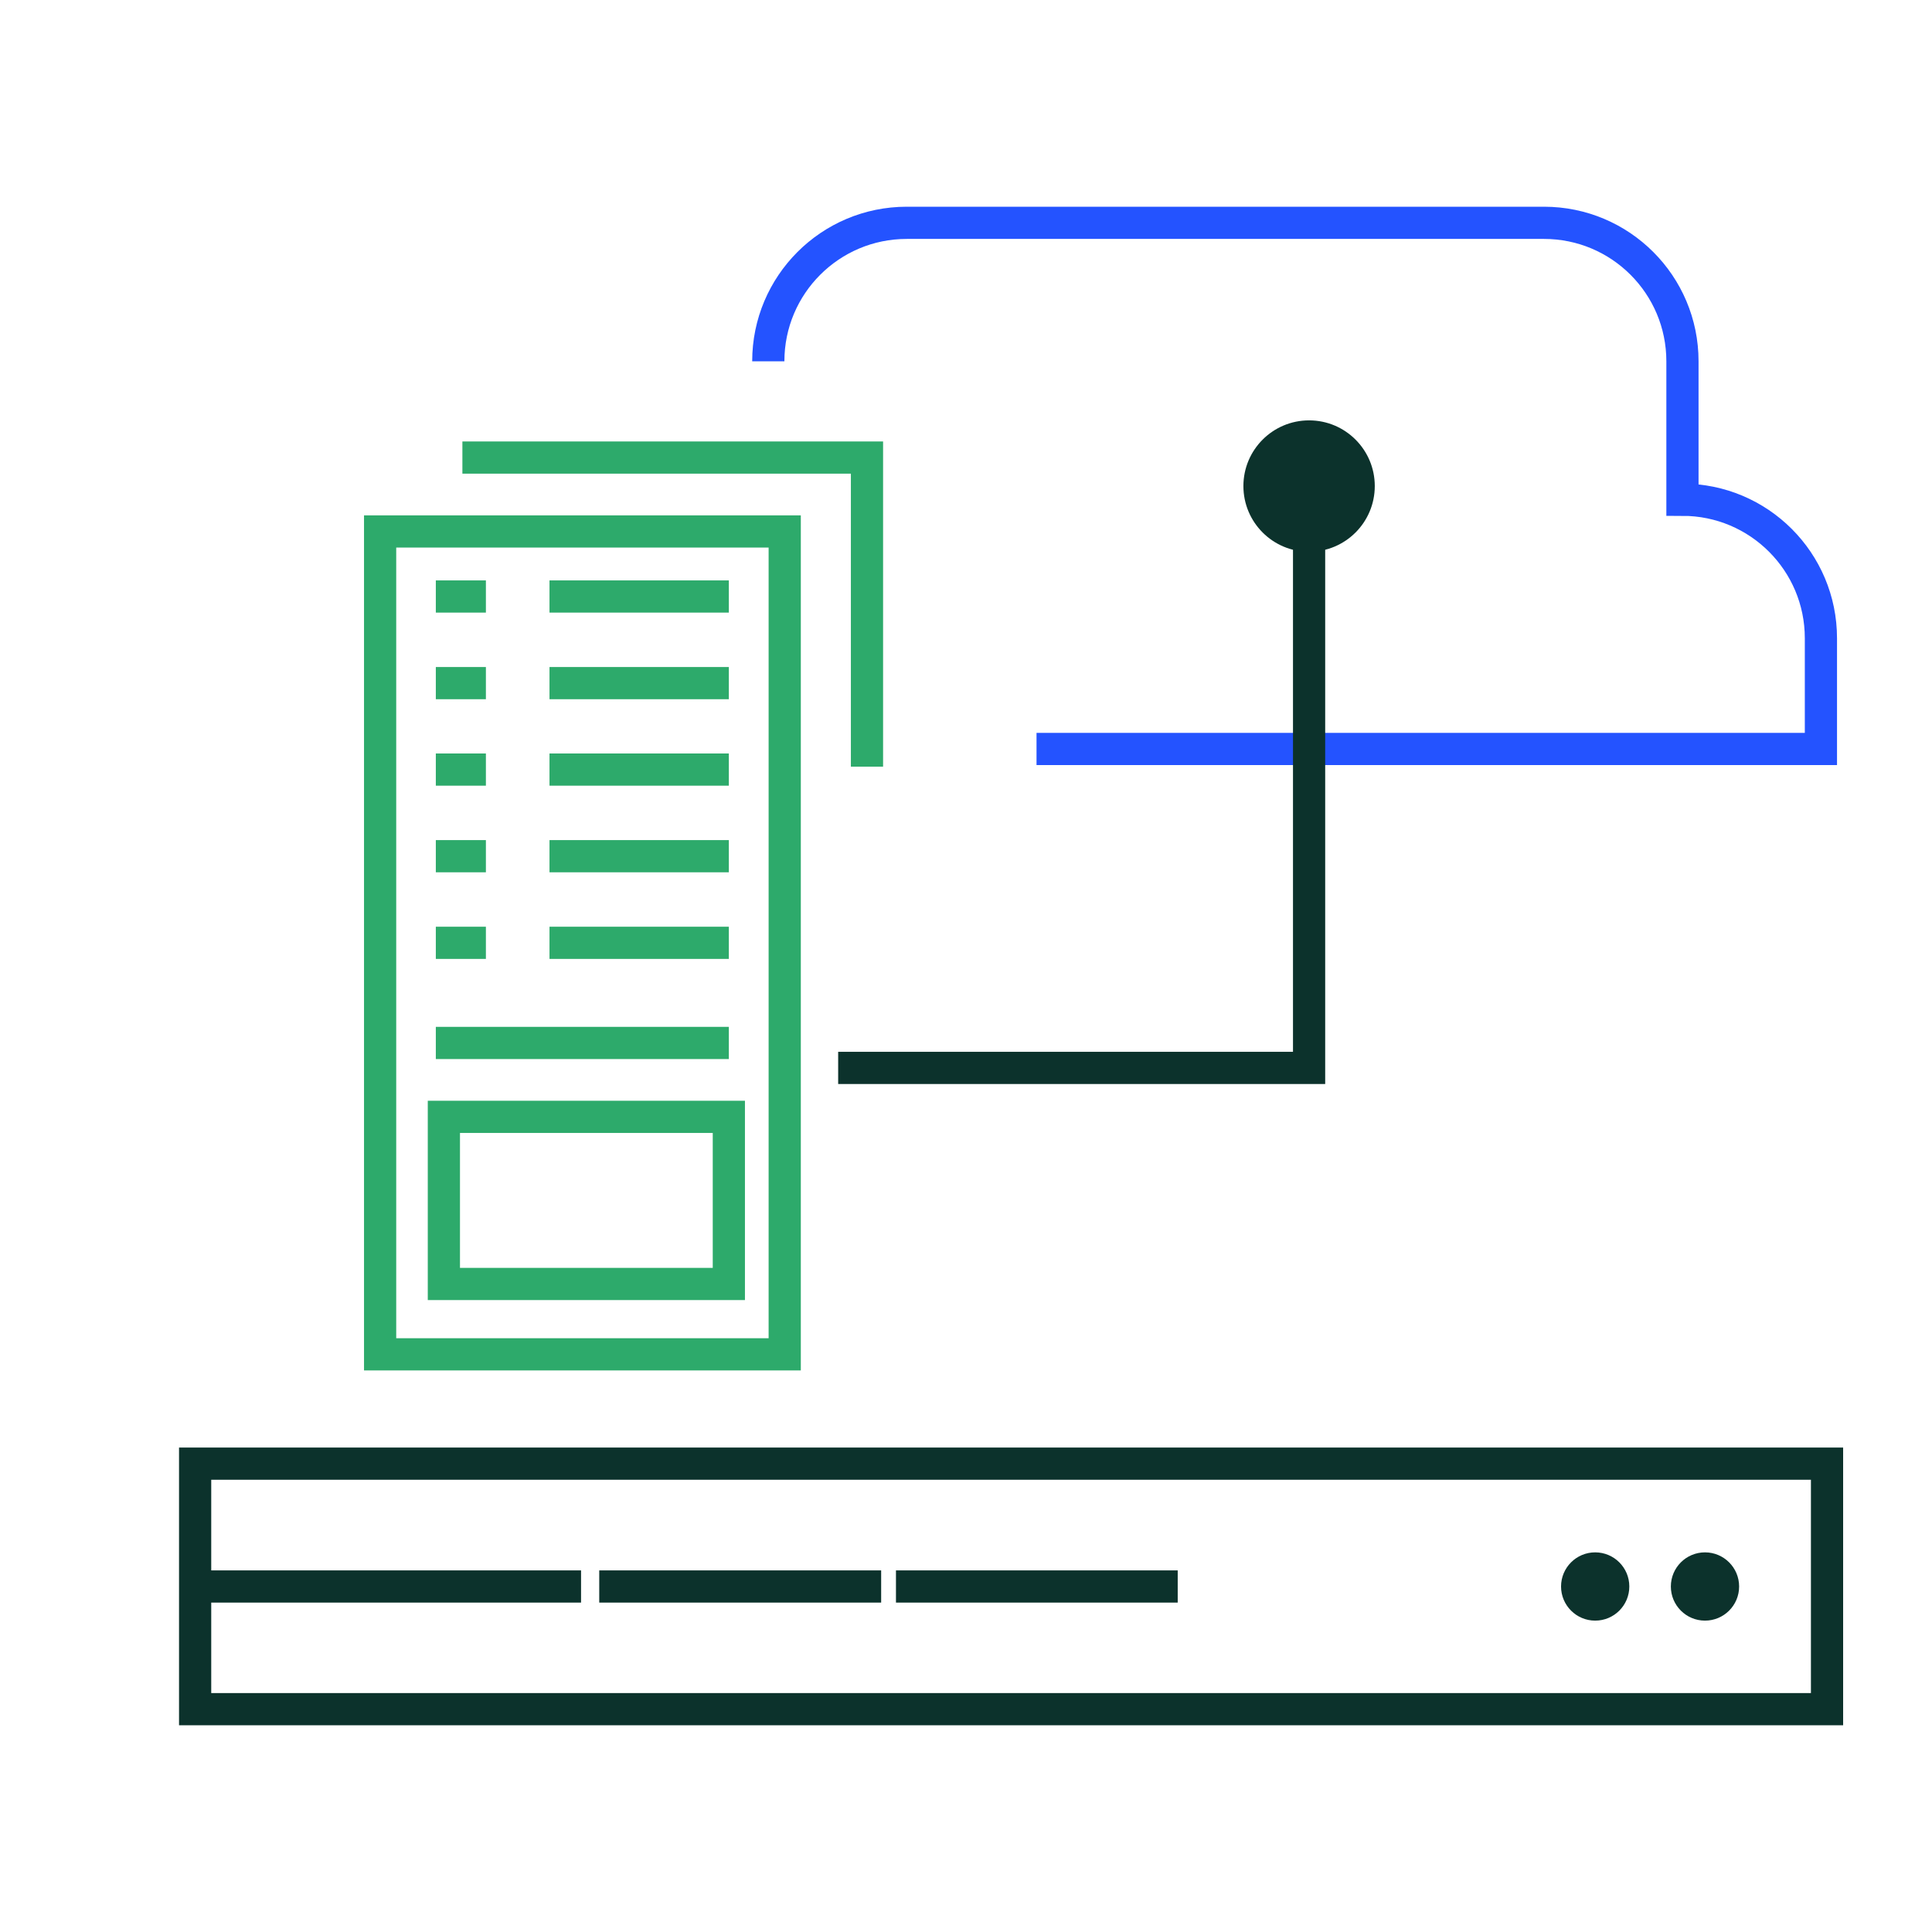 <?xml version="1.0" encoding="UTF-8"?><svg id="Layer_1" xmlns="http://www.w3.org/2000/svg" viewBox="0 0 120 120"><defs><style>.cls-1{stroke:#2453ff;}.cls-1,.cls-2,.cls-3{fill:none;stroke-miterlimit:10;stroke-width:2px;}.cls-2{stroke:#0c322c;}.cls-3{stroke:#2daa6b;}.cls-4{fill:#0c322c;stroke-width:0px;}</style></defs><line class="cls-2" x1="12.12" y1="98.54" x2="36.09" y2="98.54"/><line class="cls-2" x1="37.22" y1="98.54" x2="54.73" y2="98.54"/><line class="cls-2" x1="55.65" y1="98.54" x2="73.15" y2="98.54"/><rect class="cls-2" x="12.12" y="90.91" width="101.36" height="15.25"/><circle class="cls-4" cx="99.08" cy="98.54" r="2.12"/><circle class="cls-4" cx="105.9" cy="98.54" r="2.12"/><rect class="cls-3" x="23.61" y="33.01" width="25.13" height="51.11"/><polyline class="cls-3" points="53.85 47.62 53.85 28.42 28.72 28.42"/><line class="cls-3" x1="27.07" y1="37.05" x2="30.18" y2="37.05"/><line class="cls-3" x1="34.13" y1="37.05" x2="45.27" y2="37.05"/><line class="cls-3" x1="27.07" y1="42.43" x2="30.18" y2="42.43"/><line class="cls-3" x1="34.13" y1="42.43" x2="45.27" y2="42.43"/><line class="cls-3" x1="27.07" y1="47.8" x2="30.18" y2="47.8"/><line class="cls-3" x1="34.13" y1="47.8" x2="45.27" y2="47.8"/><line class="cls-3" x1="27.07" y1="53.18" x2="30.18" y2="53.18"/><line class="cls-3" x1="34.13" y1="53.18" x2="45.27" y2="53.18"/><line class="cls-3" x1="27.07" y1="58.56" x2="30.18" y2="58.56"/><line class="cls-3" x1="34.13" y1="58.56" x2="45.27" y2="58.56"/><line class="cls-3" x1="27.07" y1="64.78" x2="45.27" y2="64.78"/><rect class="cls-3" x="27.57" y="69.37" width="17.7" height="10.38"/><path class="cls-1" d="m47.72,22.44c0-4.75,3.85-8.6,8.6-8.6h39.58c4.75,0,8.6,3.85,8.6,8.6v8.6h0c4.75,0,8.6,3.85,8.6,8.6v6.88h-48.72"/><polyline class="cls-2" points="52.06 66.33 81.31 66.33 81.31 30.19"/><circle class="cls-4" cx="81.31" cy="30.19" r="4.08"/></svg>